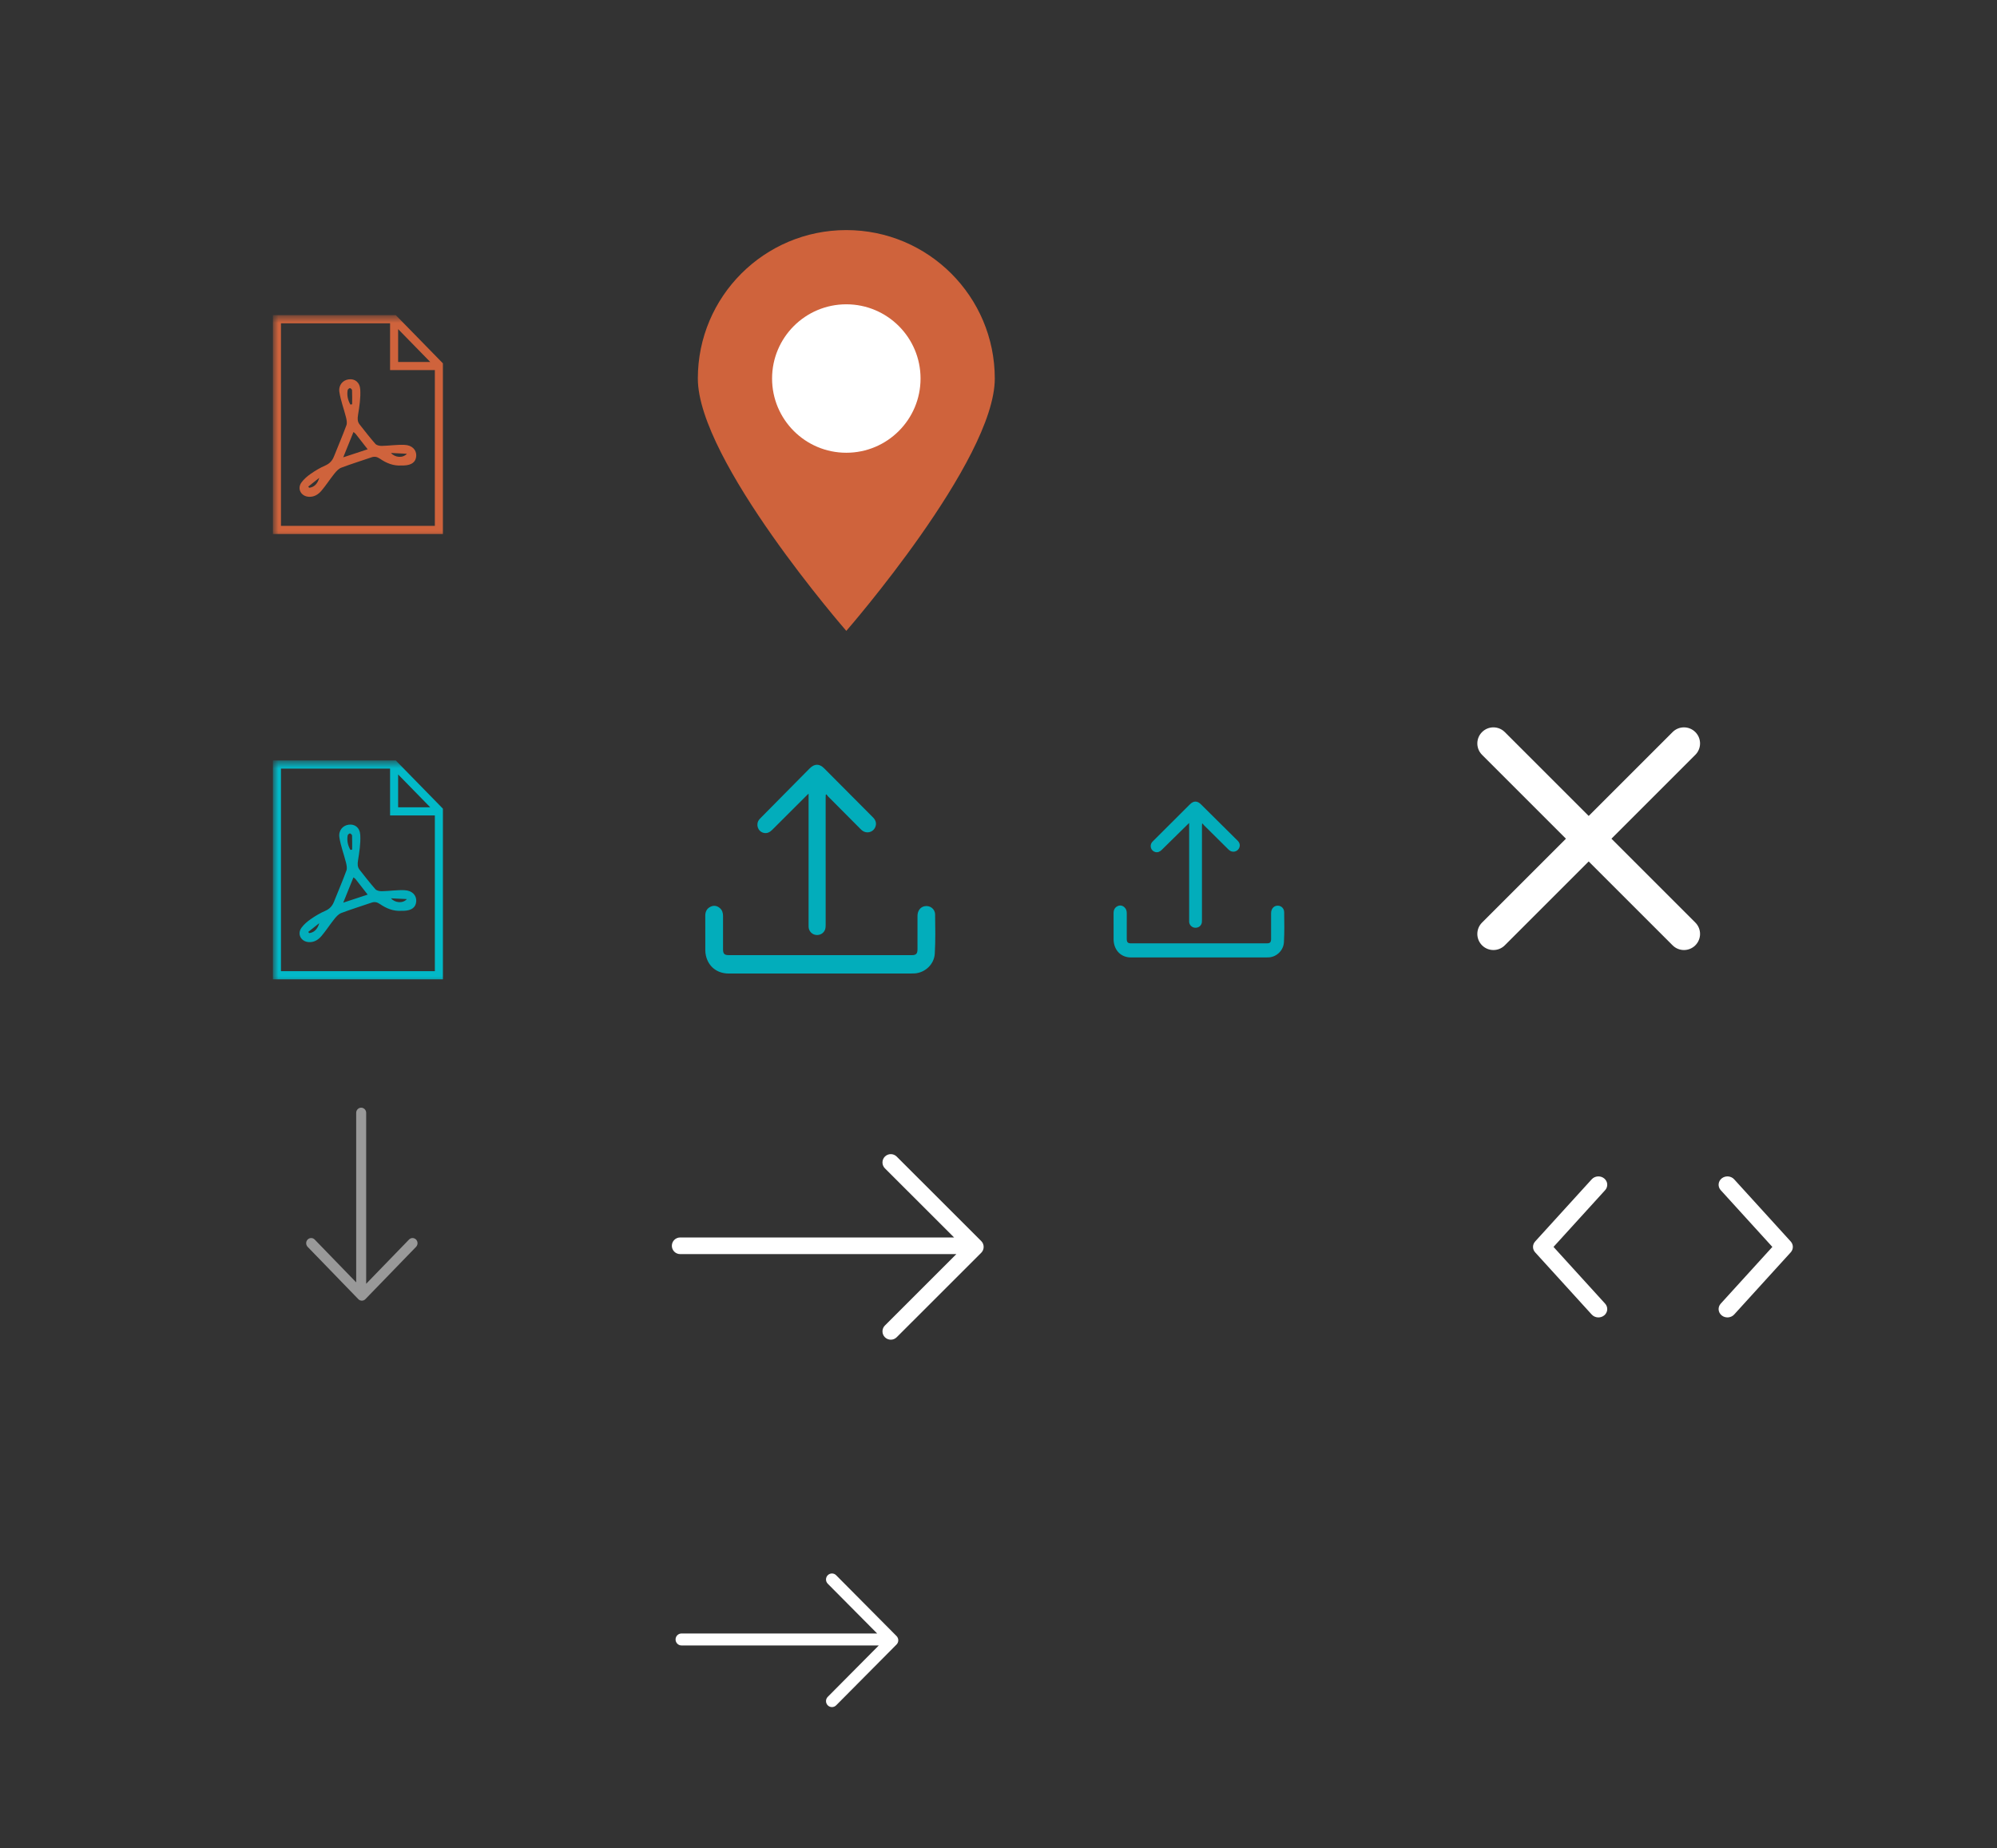 <?xml version="1.0" encoding="UTF-8"?>
<svg width="269px" height="249px" viewBox="0 0 269 249" version="1.1" xmlns="http://www.w3.org/2000/svg" xmlns:xlink="http://www.w3.org/1999/xlink">
    <rect x="0" y="0" width="269" height="249" fill="#333333" stroke="none"/>
    <!-- Generator: Sketch 52.5 (67469) - http://www.bohemiancoding.com/sketch -->
    <title>items-visuels</title>
    <desc>Created with Sketch.</desc>
    <defs>
        <rect id="path-1" x="0.762" y="0.558" width="24.138" height="30.114"></rect>
        <rect id="path-3" x="0.762" y="0.558" width="24.138" height="30.114"></rect>
    </defs>
    <g id="items-visuels" stroke="none" stroke-width="1" fill="none" fill-rule="evenodd">
        <g id="Group-Copy" transform="translate(94, 31)">
            <path d="M20,54 C20,54 40,31.051 40,20.003 C40,8.956 31.046,0 20,0 C8.954,0 0,8.956 0,20.003 C0,31.051 20,54 20,54 Z" id="Oval" fill="#CF633C"></path>
            <circle id="Oval-Copy-9" fill="#FFFFFF" cx="20" cy="20" r="10"></circle>
        </g>
        <g id="pdf-icone-copy" transform="translate(36, 42)">
            <mask id="mask-2" fill="white">
                <use xlink:href="#path-1"></use>
            </mask>
            <g id="Mask"></g>
            <g id="pdf-icone" mask="url(#mask-2)" fill="#CF633C">
                <g transform="translate(0.762, 0)">
                    <path d="M0,0.459 L0,29.947 L22.898,29.947 L22.898,6.954 L16.551,0.459 L0,0.459 Z M1.085,1.556 L15.782,1.556 L15.782,7.865 L21.814,7.865 L21.814,28.85 L1.085,28.85 L1.085,1.556 Z M16.867,2.343 L21.191,6.768 L16.867,6.768 L16.867,2.343 Z" id="Fill-1"></path>
                    <path d="M4.76,23.56 C4.802,23.614 4.843,23.667 4.884,23.721 C5.515,23.653 6.007,23.222 6.242,22.379 C5.66,22.843 5.21,23.201 4.76,23.56 M15.903,19.032 C16.446,19.658 17.51,19.752 18.046,19.136 C17.366,19.103 16.684,19.07 15.903,19.032 M10.436,12.508 L10.674,12.469 C10.674,11.836 10.688,11.201 10.66,10.569 C10.656,10.465 10.464,10.283 10.37,10.291 C10.257,10.3 10.084,10.46 10.065,10.577 C9.951,11.272 10.097,11.917 10.436,12.508 M10.849,16.209 C10.399,17.326 9.97,18.387 9.473,19.618 C10.667,19.224 11.682,18.889 12.764,18.532 C12.177,17.779 11.657,17.108 11.131,16.441 C11.08,16.376 11.002,16.333 10.849,16.209 M17.355,20.715 C16.208,20.799 15.267,20.386 14.401,19.794 C14.03,19.542 13.697,19.474 13.28,19.617 C11.925,20.085 10.553,20.504 9.213,21.011 C8.853,21.147 8.538,21.492 8.284,21.81 C7.678,22.564 7.156,23.389 6.531,24.125 C6.104,24.626 5.546,24.978 4.825,24.932 C3.783,24.866 3.231,23.851 3.847,23 C4.182,22.538 4.65,22.146 5.123,21.817 C5.73,21.396 6.377,21.014 7.052,20.721 C7.636,20.465 7.994,20.075 8.222,19.503 C8.783,18.097 9.381,16.706 9.903,15.286 C10.017,14.974 9.926,14.551 9.84,14.202 C9.557,13.072 9.128,11.967 8.955,10.822 C8.812,9.876 9.425,9.211 10.218,9.11 C11.019,9.007 11.708,9.477 11.767,10.51 C11.832,11.638 11.644,12.792 11.465,13.919 C11.388,14.405 11.376,14.808 11.677,15.188 C12.376,16.07 13.061,16.967 13.807,17.808 C13.981,18.005 14.377,18.083 14.669,18.077 C15.691,18.056 16.716,17.893 17.733,17.938 C18.767,17.984 19.356,18.637 19.306,19.438 C19.256,20.248 18.69,20.679 17.628,20.715 C17.516,20.718 17.404,20.715 17.355,20.715" id="Fill-2"></path>
                </g>
            </g>
        </g>
        <g id="pdf-icone-copy-2" transform="translate(36, 102)">
            <mask id="mask-4" fill="white">
                <use xlink:href="#path-3"></use>
            </mask>
            <g id="Mask"></g>
            <g id="pdf-icone" mask="url(#mask-4)">
                <g transform="translate(0.762, 0)">
                    <path d="M0,0.459 L0,29.947 L22.898,29.947 L22.898,6.954 L16.551,0.459 L0,0.459 Z M1.085,1.556 L15.782,1.556 L15.782,7.865 L21.814,7.865 L21.814,28.85 L1.085,28.85 L1.085,1.556 Z M16.867,2.343 L21.191,6.768 L16.867,6.768 L16.867,2.343 Z" id="Fill-1" fill="#02B9C8"></path>
                    <path d="M4.76,23.56 C4.802,23.614 4.843,23.667 4.884,23.721 C5.515,23.653 6.007,23.222 6.242,22.379 C5.66,22.843 5.21,23.201 4.76,23.56 M15.903,19.032 C16.446,19.658 17.51,19.752 18.046,19.136 C17.366,19.103 16.684,19.07 15.903,19.032 M10.436,12.508 L10.674,12.469 C10.674,11.836 10.688,11.201 10.66,10.569 C10.656,10.465 10.464,10.283 10.37,10.291 C10.257,10.3 10.084,10.46 10.065,10.577 C9.951,11.272 10.097,11.917 10.436,12.508 M10.849,16.209 C10.399,17.326 9.97,18.387 9.473,19.618 C10.667,19.224 11.682,18.889 12.764,18.532 C12.177,17.779 11.657,17.108 11.131,16.441 C11.08,16.376 11.002,16.333 10.849,16.209 M17.355,20.715 C16.208,20.799 15.267,20.386 14.401,19.794 C14.03,19.542 13.697,19.474 13.28,19.617 C11.925,20.085 10.553,20.504 9.213,21.011 C8.853,21.147 8.538,21.492 8.284,21.81 C7.678,22.564 7.156,23.389 6.531,24.125 C6.104,24.626 5.546,24.978 4.825,24.932 C3.783,24.866 3.231,23.851 3.847,23 C4.182,22.538 4.65,22.146 5.123,21.817 C5.73,21.396 6.377,21.014 7.052,20.721 C7.636,20.465 7.994,20.075 8.222,19.503 C8.783,18.097 9.381,16.706 9.903,15.286 C10.017,14.974 9.926,14.551 9.84,14.202 C9.557,13.072 9.128,11.967 8.955,10.822 C8.812,9.876 9.425,9.211 10.218,9.11 C11.019,9.007 11.708,9.477 11.767,10.51 C11.832,11.638 11.644,12.792 11.465,13.919 C11.388,14.405 11.376,14.808 11.677,15.188 C12.376,16.07 13.061,16.967 13.807,17.808 C13.981,18.005 14.377,18.083 14.669,18.077 C15.691,18.056 16.716,17.893 17.733,17.938 C18.767,17.984 19.356,18.637 19.306,19.438 C19.256,20.248 18.69,20.679 17.628,20.715 C17.516,20.718 17.404,20.715 17.355,20.715" id="Fill-2" fill="#02ADBB"></path>
                </g>
            </g>
        </g>
        <g id="upload-icon" transform="translate(95, 103)" fill="#02ADBB">
            <path d="M13.918,3.928 C13.785,4.055 13.704,4.13 13.627,4.207 C12.088,5.742 10.549,7.278 9.011,8.814 C8.682,9.142 8.293,9.337 7.83,9.206 C7.063,8.99 6.775,8.056 7.263,7.425 C7.337,7.329 7.426,7.243 7.512,7.156 C9.693,4.949 11.875,2.743 14.057,0.538 C14.712,-0.124 15.37,-0.129 16.02,0.523 C18.216,2.729 20.412,4.935 22.607,7.143 C23.004,7.542 23.098,8.019 22.883,8.483 C22.684,8.912 22.245,9.174 21.768,9.144 C21.434,9.123 21.175,8.96 20.944,8.726 C19.484,7.256 18.02,5.79 16.56,4.32 C16.474,4.234 16.407,4.129 16.331,4.032 C16.299,4.045 16.267,4.057 16.234,4.07 C16.229,4.192 16.218,4.314 16.218,4.436 C16.217,10.135 16.218,15.834 16.217,21.533 C16.217,21.686 16.217,21.84 16.199,21.991 C16.126,22.58 15.634,22.992 15.032,22.979 C14.445,22.966 13.964,22.51 13.922,21.923 C13.914,21.811 13.918,21.699 13.918,21.587 C13.918,15.847 13.918,10.107 13.918,4.368 L13.918,3.928 Z" id="Fill-1"></path>
            <path d="M15.488,28.166 C11.38,28.166 7.272,28.168 3.164,28.166 C1.607,28.165 0.437,27.254 0.093,25.774 C0.039,25.54 0.007,25.293 0.006,25.052 C-0.002,23.491 -0,21.93 0.002,20.369 C0.003,19.824 0.22,19.402 0.703,19.169 C1.16,18.948 1.594,19.025 1.977,19.36 C2.291,19.635 2.396,20.008 2.395,20.427 C2.392,21.922 2.394,23.416 2.395,24.911 C2.395,25.492 2.581,25.688 3.136,25.688 C11.372,25.688 19.609,25.688 27.846,25.688 C28.399,25.688 28.586,25.49 28.587,24.909 C28.588,23.404 28.584,21.898 28.589,20.393 C28.591,19.727 28.966,19.218 29.522,19.101 C30.245,18.948 30.947,19.434 30.96,20.207 C30.989,21.966 31.018,23.73 30.917,25.484 C30.835,26.923 29.628,28.034 28.255,28.147 C28.055,28.163 27.853,28.165 27.653,28.165 C23.598,28.167 19.543,28.166 15.488,28.166" id="Fill-4"></path>
        </g>
        <g id="fleche" transform="translate(111.5, 168) rotate(-90) translate(-111.5, -168) translate(99, 147)" fill="#FFFFFF">
            <path d="M33.5,21.151 C33.5,20.533 32.998,20.031 32.379,20.031 L-4.824,20.031 L4.801,10.412 C5.02,10.194 5.129,9.907 5.129,9.62 C5.129,9.333 5.02,9.047 4.801,8.828 C4.363,8.391 3.653,8.391 3.216,8.828 L-8.171,20.207 C-8.61,20.644 -8.61,21.355 -8.171,21.792 L3.216,33.172 C3.653,33.609 4.363,33.609 4.802,33.172 C5.239,32.735 5.239,32.024 4.802,31.587 L-4.52,22.272 L32.379,22.272 C32.998,22.272 33.5,21.77 33.5,21.151" id="Fill-1" transform="translate(12.5, 21) rotate(-90) translate(-12.5, -21) "></path>
        </g>
        <g id="fleche-copy" transform="translate(106, 221) rotate(-90) translate(-106, -221) translate(97, 206)" fill="#FFFFFF">
            <path d="M24,15.109 C24,14.664 23.641,14.302 23.199,14.302 L-3.374,14.302 L3.501,7.377 C3.657,7.22 3.735,7.013 3.735,6.807 C3.735,6.6 3.657,6.394 3.501,6.236 C3.188,5.921 2.681,5.921 2.368,6.236 L-5.765,14.429 C-6.078,14.744 -6.078,15.255 -5.765,15.57 L2.369,23.764 C2.681,24.079 3.188,24.079 3.501,23.764 C3.814,23.449 3.814,22.938 3.501,22.623 L-3.157,15.916 L23.199,15.916 C23.641,15.916 24,15.554 24,15.109" id="Fill-1" transform="translate(9, 15) rotate(-90) translate(-9, -15) "></path>
        </g>
        <g id="upload-icon-copy" transform="translate(150, 108)" fill="#02ADBB">
            <path d="M10.181,2.883 C10.08,2.977 10.02,3.032 9.961,3.09 C8.805,4.227 7.649,5.365 6.493,6.503 C6.247,6.746 5.954,6.891 5.606,6.794 C5.03,6.634 4.814,5.942 5.18,5.474 C5.236,5.403 5.303,5.339 5.368,5.275 C7.006,3.64 8.645,2.005 10.285,0.371 C10.777,-0.12 11.272,-0.124 11.76,0.36 C13.41,1.995 15.06,3.629 16.708,5.265 C17.006,5.561 17.077,5.915 16.915,6.258 C16.766,6.576 16.436,6.77 16.078,6.748 C15.827,6.733 15.633,6.612 15.459,6.439 C14.362,5.349 13.263,4.262 12.165,3.173 C12.101,3.109 12.05,3.032 11.993,2.96 C11.969,2.969 11.945,2.979 11.921,2.988 C11.916,3.078 11.908,3.169 11.908,3.26 C11.908,7.483 11.908,11.705 11.907,15.928 C11.907,16.042 11.908,16.156 11.894,16.268 C11.839,16.704 11.47,17.01 11.017,17 C10.576,16.99 10.215,16.652 10.183,16.217 C10.177,16.135 10.181,16.051 10.181,15.968 C10.181,11.715 10.181,7.462 10.181,3.209 L10.181,2.883 Z" id="Fill-1"></path>
            <path d="M11.495,21 C8.447,21 5.398,21.001 2.349,20.999 C1.193,20.999 0.324,20.3 0.069,19.164 C0.029,18.984 0.005,18.795 0.004,18.61 C-0.002,17.413 -0,16.215 0.002,15.017 C0.002,14.599 0.163,14.275 0.522,14.096 C0.861,13.926 1.183,13.985 1.467,14.242 C1.701,14.454 1.779,14.74 1.778,15.062 C1.776,16.208 1.777,17.355 1.777,18.502 C1.778,18.947 1.916,19.098 2.327,19.098 C8.441,19.098 14.555,19.098 20.668,19.098 C21.078,19.098 21.218,18.946 21.218,18.501 C21.219,17.345 21.216,16.19 21.219,15.035 C21.221,14.525 21.499,14.134 21.912,14.044 C22.449,13.926 22.97,14.299 22.98,14.893 C23.001,16.242 23.023,17.596 22.948,18.941 C22.886,20.046 21.991,20.898 20.972,20.985 C20.823,20.997 20.674,20.999 20.525,20.999 C17.515,21 14.505,21 11.495,21" id="Fill-4"></path>
        </g>
        <g id="fleche" transform="translate(48.5, 162) scale(-1, 1) rotate(-90) translate(-48.5, -162) translate(35, 154)" fill="#999999">
            <path d="M26.258,7.849 C26.258,7.478 25.947,7.176 25.564,7.176 L2.533,7.176 L8.492,1.405 C8.627,1.274 8.695,1.102 8.695,0.93 C8.695,0.758 8.627,0.586 8.492,0.455 C8.221,0.192 7.781,0.192 7.51,0.455 L0.461,7.282 C0.19,7.544 0.19,7.971 0.461,8.233 L7.511,15.061 C7.781,15.323 8.221,15.323 8.492,15.061 C8.763,14.799 8.763,14.372 8.492,14.11 L2.722,8.521 L25.564,8.521 C25.947,8.521 26.258,8.22 26.258,7.849" id="Fill-1"></path>
        </g>
        <path d="M211.5,173 C211.239,173 210.978,172.904 210.768,172.713 L202.392,165.094 C201.921,164.666 201.867,163.914 202.271,163.415 C202.675,162.916 203.385,162.859 203.856,163.287 L211.5,170.24 L219.144,163.287 C219.615,162.859 220.325,162.916 220.729,163.415 C221.133,163.914 221.079,164.666 220.608,165.095 L212.232,172.713 C212.021,172.904 211.76,173 211.5,173" id="Fill-1" fill="#FFFFFF" transform="translate(211.5, 168) rotate(90) translate(-211.5, -168) "></path>
        <path d="M236.5,173 C236.239,173 235.978,172.904 235.768,172.713 L227.392,165.094 C226.921,164.666 226.867,163.914 227.271,163.415 C227.675,162.916 228.385,162.859 228.856,163.287 L236.5,170.24 L244.144,163.287 C244.615,162.859 245.325,162.916 245.729,163.415 C246.133,163.914 246.079,164.666 245.608,165.095 L237.232,172.713 C237.021,172.904 236.76,173 236.5,173" id="Fill-1-Copy" fill="#FFFFFF" transform="translate(236.5, 168) scale(-1, 1) rotate(90) translate(-236.5, -168) "></path>
        <path d="M217.065,113 L228.365,101.699 C229.212,100.853 229.212,99.481 228.365,98.635 C227.519,97.788 226.147,97.788 225.301,98.635 L214,109.935 L202.699,98.635 C201.853,97.788 200.481,97.788 199.635,98.635 C198.788,99.481 198.788,100.853 199.635,101.699 L210.935,113 L199.635,124.301 C198.788,125.147 198.788,126.519 199.635,127.365 C200.058,127.789 200.612,128 201.167,128 C201.722,128 202.276,127.789 202.699,127.365 L214,116.065 L225.301,127.365 C225.724,127.789 226.278,128 226.833,128 C227.388,128 227.942,127.789 228.365,127.365 C229.212,126.519 229.212,125.147 228.365,124.301 L217.065,113 Z" id="Fill-1" fill="#FFFFFF"></path>
    </g>
</svg>